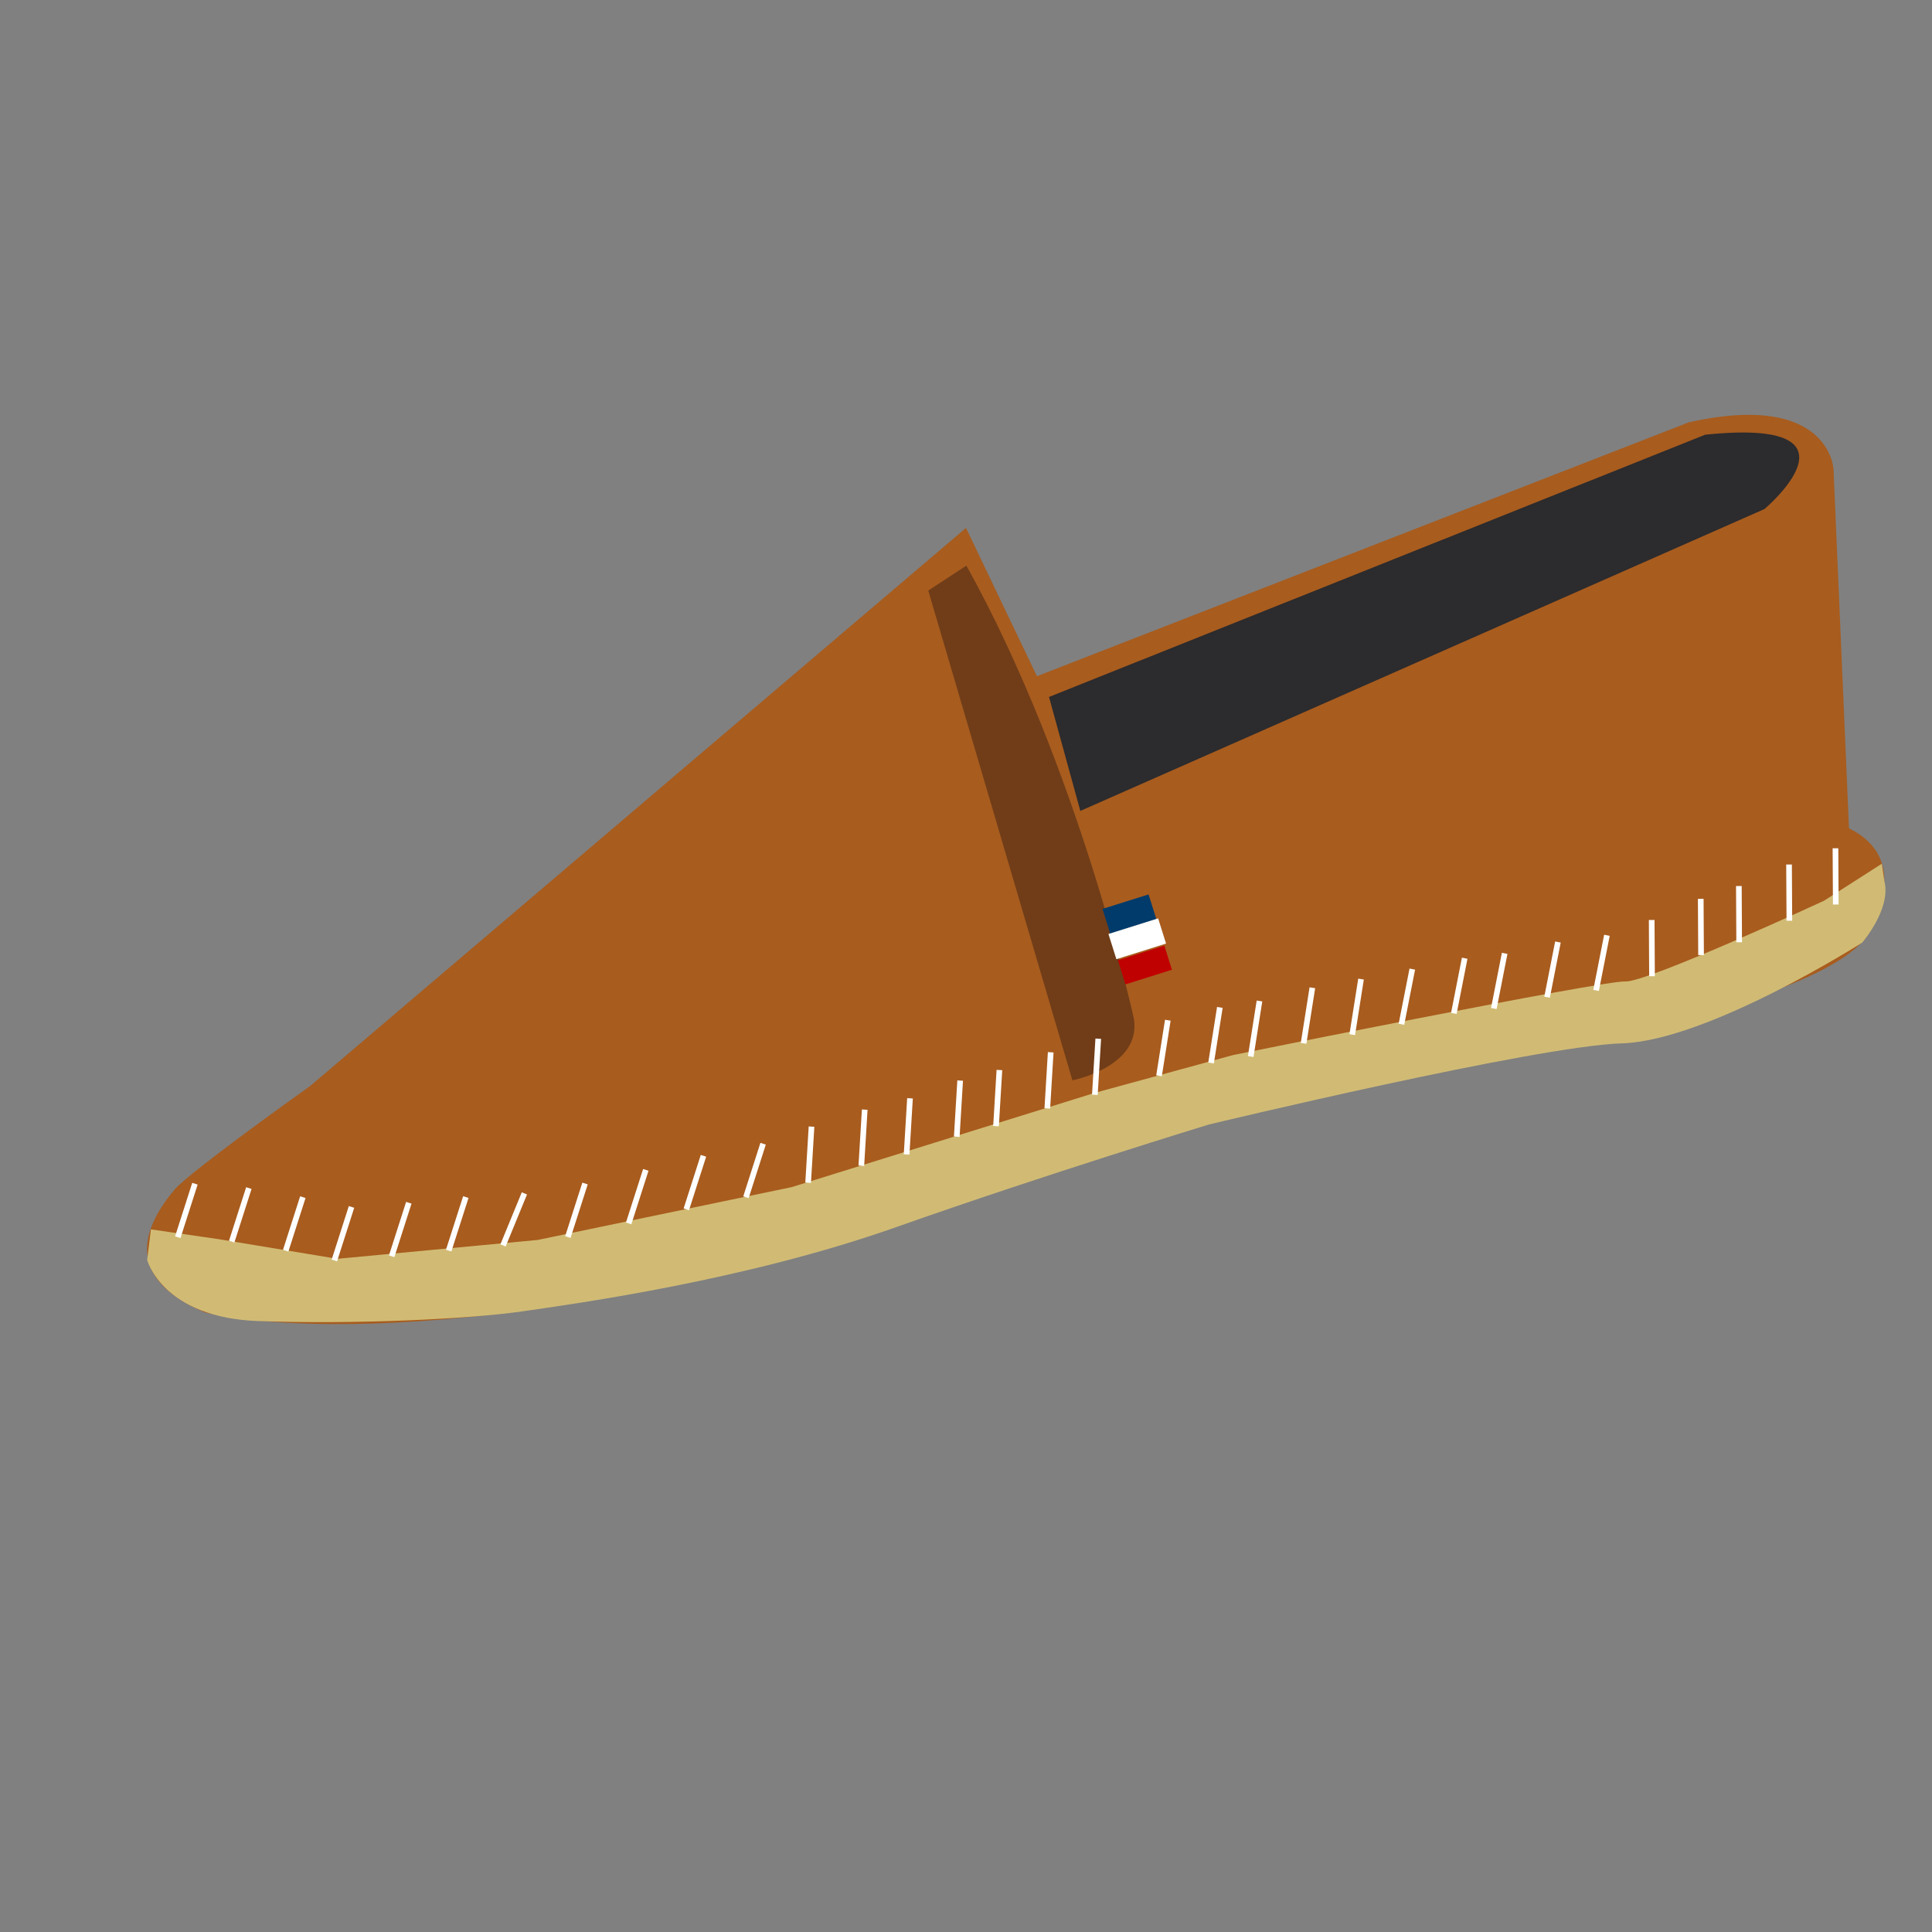 <?xml version="1.0" encoding="utf-8"?>
<!-- Generator: Adobe Illustrator 22.0.1, SVG Export Plug-In . SVG Version: 6.00 Build 0)  -->
<svg version="1.1" id="Calque_1" xmlns="http://www.w3.org/2000/svg" xmlns:xlink="http://www.w3.org/1999/xlink" x="0px" y="0px"
	 viewBox="0 0 512 512" style="enable-background:new 0 0 512 512;" xml:space="preserve">
<rect x="0" y="0" width="512" height="512" fill="#808080" stroke="none"/>
<style type="text/css">
	.st0{fill:#CCAA17;}
	.st1{fill:#353535;}
	.st2{fill:#A85C1E;}
	.st3{fill:#D1BB74;}
	.st4{fill:#2C2B2D;}
	.st5{fill:#703D18;}
	.st6{fill:#FFFFFF;}
	.st7{fill:#003B6B;}
	.st8{fill:#C00101;}
</style>
<path class="st0" d="M212.8,24.1"/>
<path class="st1" d="M287.8,14.9"/>
<path class="st2" d="M82.2,287.8c0,0-16.6,11.8-27.4,20.2c-4.1,3.2-7.4,5.9-8.5,7.2c-9.6,11.4-12.4,24,8,32.6
	c0,0,56.9,15.5,183.2-22.8c0,0,81.8-32.1,171.8-47.6s86.9-33.1,86.9-33.1s10.3-16.6-6.2-24.8l-4.1-95.2c0,0-1-20.7-38.3-12.4
	l-172.8,67.3L256,139.9L82.2,287.8z"/>
<path class="st3" d="M58,328.4l-18-2.6l-1,8.1c0,0,4,15.3,29.5,16.2c25.5,0.9,55.6-0.5,70.1-2.6s59-8.2,98.9-22.3
	c39.9-14.1,82.9-27.2,82.9-27.2s86.5-20.8,109.4-21.5c22.9-0.7,63.7-26.7,63.7-26.7s7.7-8.9,5.9-16.2l-0.7-4.7l-15.3,9.8
	c0,0-46.9,21.7-52.7,21.4c-5.9-0.3-103.9,19.5-103.9,19.5l-36.6,10l-80.4,25l-67.3,14l-53.1,5L58,328.4z"/>
<path class="st4" d="M286.3,214.9l181.3-80c0,0,28.9-24.3-15.7-19.7L278,184.7L286.3,214.9z"/>
<path class="st5" d="M246,156.5l38.2,129.8c0,0,18.3-3.6,16.3-16.3c0,0-14.4-66.2-44.4-120.1L246,156.5z"/>
<rect x="90" y="319.6" transform="matrix(0.952 0.305 -0.305 0.952 104.238 -12.089)" class="st6" width="1.5" height="14.9"/>
<rect x="105.2" y="318.5" transform="matrix(0.952 0.305 -0.305 0.952 104.618 -16.787)" class="st6" width="1.5" height="14.9"/>
<rect x="120.3" y="317" transform="matrix(0.952 0.305 -0.305 0.952 104.892 -21.465)" class="st6" width="1.5" height="14.9"/>
<rect x="135.3" y="315.7" transform="matrix(0.925 0.38 -0.38 0.925 133.092 -27.463)" class="st6" width="1.5" height="14.9"/>
<rect x="77.1" y="317" transform="matrix(0.952 0.305 -0.305 0.952 102.827 -8.266)" class="st6" width="1.5" height="14.9"/>
<rect x="62.8" y="314.6" transform="matrix(0.952 0.305 -0.305 0.952 101.402 -4.027)" class="st6" width="1.5" height="14.9"/>
<rect x="151.9" y="313.4" transform="matrix(0.952 0.305 -0.305 0.952 105.302 -31.273)" class="st6" width="1.5" height="14.9"/>
<rect x="168" y="309.8" transform="matrix(0.952 0.305 -0.305 0.952 104.985 -36.37)" class="st6" width="1.5" height="14.9"/>
<rect x="183.3" y="306.1" transform="matrix(0.952 0.305 -0.305 0.952 104.572 -41.241)" class="st6" width="1.5" height="14.9"/>
<rect x="199.1" y="302.9" transform="matrix(0.952 0.305 -0.305 0.952 104.358 -46.217)" class="st6" width="1.5" height="14.9"/>
<rect x="213.9" y="298.6" transform="matrix(0.998 6.035265e-02 -6.035265e-02 0.998 18.863 -12.395)" class="st6" width="1.5" height="14.9"/>
<rect x="228" y="294.1" transform="matrix(0.998 6.035265e-02 -6.035265e-02 0.998 18.618 -13.255)" class="st6" width="1.5" height="14.9"/>
<rect x="240" y="291.1" transform="matrix(0.998 6.035265e-02 -6.035265e-02 0.998 18.459 -13.984)" class="st6" width="1.5" height="14.9"/>
<rect x="253.3" y="286.4" transform="matrix(0.998 6.035265e-02 -6.035265e-02 0.998 18.195 -14.797)" class="st6" width="1.5" height="14.9"/>
<rect x="263.7" y="283.6" transform="matrix(0.998 6.035265e-02 -6.035265e-02 0.998 18.05 -15.425)" class="st6" width="1.5" height="14.9"/>
<rect x="277.3" y="278.9" transform="matrix(0.998 6.035265e-02 -6.035265e-02 0.998 17.787 -16.257)" class="st6" width="1.5" height="14.9"/>
<rect x="289.9" y="275.3" transform="matrix(0.998 6.035265e-02 -6.035265e-02 0.998 17.595 -17.024)" class="st6" width="1.5" height="14.9"/>
<rect x="307.5" y="270.2" transform="matrix(0.988 0.156 -0.156 0.988 47.082 -44.677)" class="st6" width="1.5" height="14.9"/>
<rect x="321.3" y="266.8" transform="matrix(0.988 0.156 -0.156 0.988 46.708 -46.861)" class="st6" width="1.5" height="14.9"/>
<rect x="331.8" y="265.1" transform="matrix(0.988 0.156 -0.156 0.988 46.572 -48.525)" class="st6" width="1.5" height="14.9"/>
<rect x="345.8" y="261.6" transform="matrix(0.988 0.156 -0.156 0.988 46.207 -50.755)" class="st6" width="1.5" height="14.9"/>
<rect x="358.7" y="259.3" transform="matrix(0.988 0.156 -0.156 0.988 46 -52.794)" class="st6" width="1.5" height="14.9"/>
<rect x="372.3" y="256.6" transform="matrix(0.981 0.193 -0.193 0.981 57.834 -66.898)" class="st6" width="1.5" height="14.9"/>
<rect x="386.2" y="253.7" transform="matrix(0.981 0.193 -0.193 0.981 57.524 -69.621)" class="st6" width="1.5" height="14.9"/>
<rect x="396.8" y="252.4" transform="matrix(0.981 0.193 -0.193 0.981 57.47 -71.685)" class="st6" width="1.5" height="14.9"/>
<rect x="410.9" y="249.4" transform="matrix(0.981 0.193 -0.193 0.981 57.173 -74.463)" class="st6" width="1.5" height="14.9"/>
<rect x="423.9" y="247.6" transform="matrix(0.981 0.193 -0.193 0.981 57.058 -76.995)" class="st6" width="1.5" height="14.9"/>
<rect x="437" y="243.8" transform="matrix(1 -5.580040e-03 5.580040e-03 1 -1.395 2.446)" class="st6" width="1.5" height="14.9"/>
<rect x="450" y="238.2" transform="matrix(1 -5.580040e-03 5.580040e-03 1 -1.364 2.519)" class="st6" width="1.5" height="14.9"/>
<rect x="460.1" y="234.8" transform="matrix(1 -5.580040e-03 5.580040e-03 1 -1.345 2.575)" class="st6" width="1.5" height="14.9"/>
<rect x="473.4" y="229.1" transform="matrix(1 -5.580040e-03 5.580040e-03 1 -1.313 2.649)" class="st6" width="1.5" height="14.9"/>
<rect x="485.7" y="224.8" transform="matrix(1 -5.580040e-03 5.580040e-03 1 -1.288 2.718)" class="st6" width="1.5" height="14.9"/>
<rect x="48.5" y="313.4" transform="matrix(0.952 0.305 -0.305 0.952 100.36 0.313)" class="st6" width="1.5" height="14.9"/>
<rect x="292.9" y="238.7" transform="matrix(0.954 -0.3 0.3 0.954 -58.865 101.021)" class="st7" width="12.8" height="6.9"/>
<rect x="294.5" y="245.2" transform="matrix(0.954 -0.3 0.3 0.954 -60.763 101.944)" class="st6" width="13.8" height="7"/>
<rect x="297" y="252.3" transform="matrix(0.954 -0.3 0.3 0.954 -62.771 102.876)" class="st8" width="12.9" height="6.7"/>
</svg>
